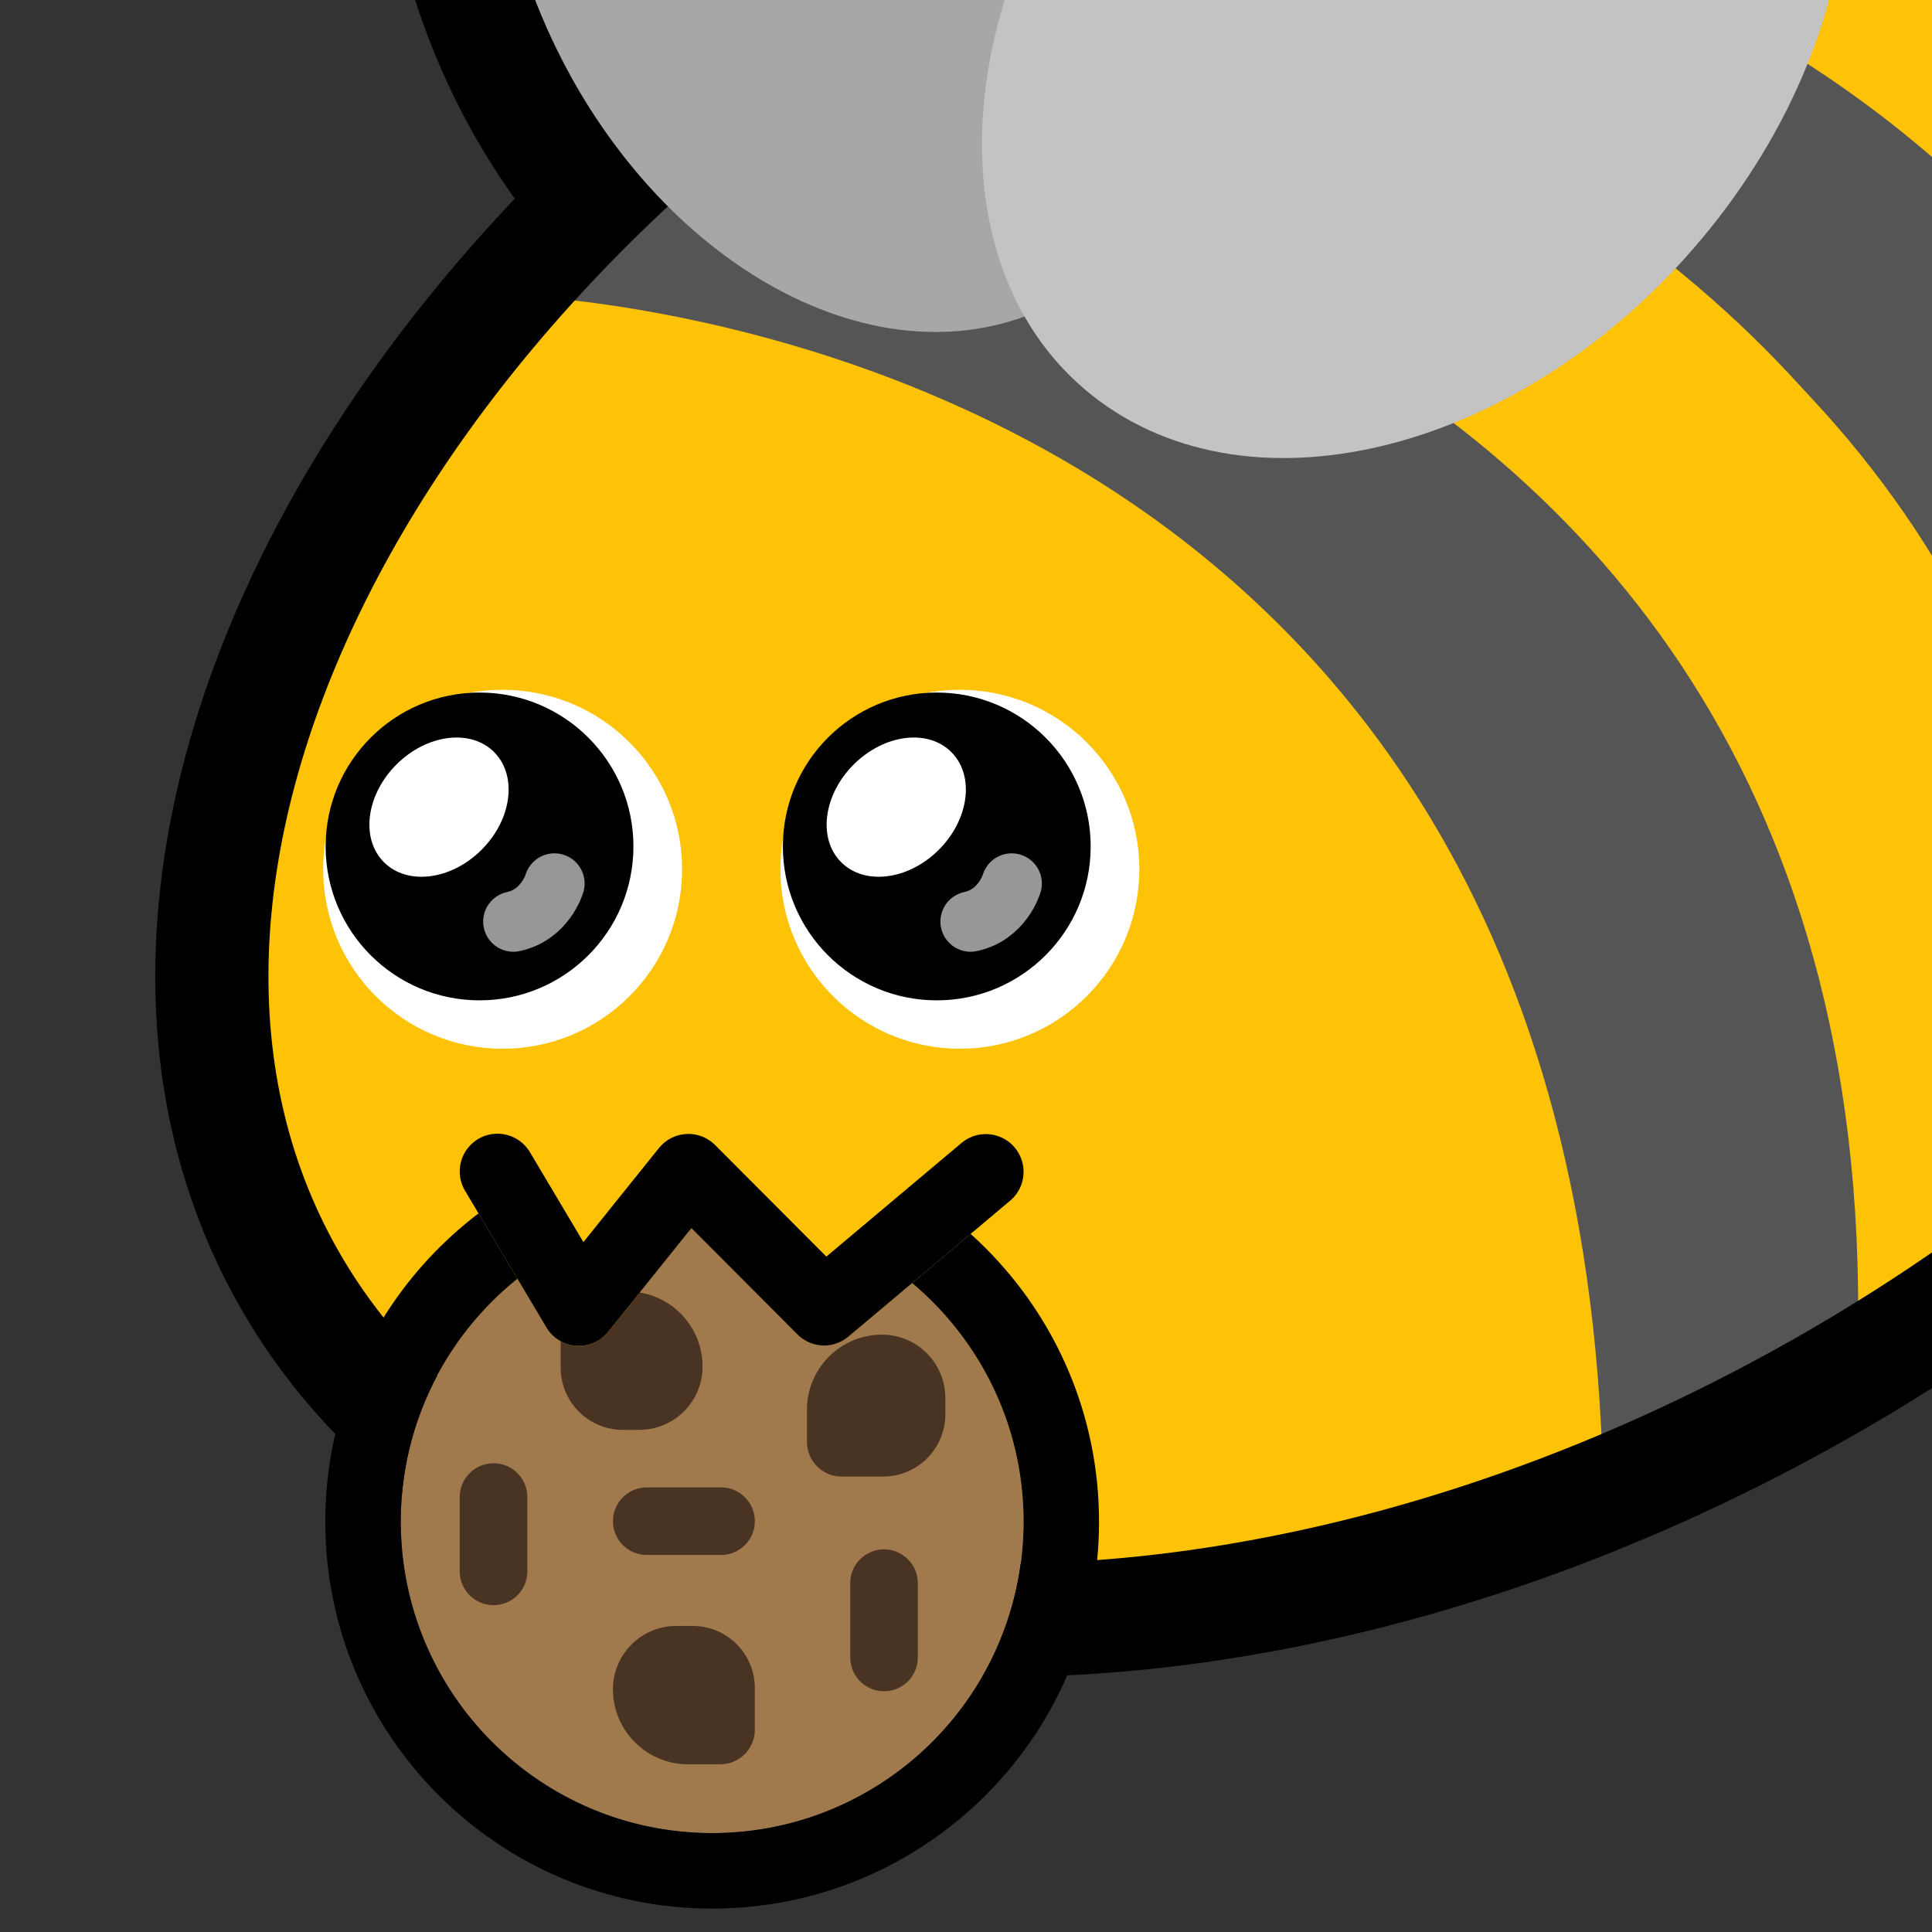 <?xml version="1.0" encoding="UTF-8" standalone="no"?>
<!DOCTYPE svg PUBLIC "-//W3C//DTD SVG 1.1//EN" "http://www.w3.org/Graphics/SVG/1.1/DTD/svg11.dtd">
<svg width="100%" height="100%" viewBox="0 0 256 256" version="1.1" xmlns="http://www.w3.org/2000/svg" xmlns:xlink="http://www.w3.org/1999/xlink" xml:space="preserve" xmlns:serif="http://www.serif.com/" style="fill-rule:evenodd;clip-rule:evenodd;stroke-linecap:round;stroke-linejoin:round;stroke-miterlimit:1.5;">
    <rect x="0" y="0" width="256" height="256" fill="#333333" stroke="none"/>
    <rect id="blobbee_nom_cookie" x="-0" y="0" width="256" height="256" style="fill:none;"/>
    <clipPath id="_clip1">
        <rect x="-0" y="0" width="256" height="256"/>
    </clipPath>
    <g clip-path="url(#_clip1)">
        <path id="Wings-outline" serif:id="Wings outline" d="M129.457,58.622C101.62,61.336 70.004,40.1 56.583,4.516C41.238,-36.173 56.638,-76.434 86.987,-86.581C110.642,-94.49 139.399,-82.584 157.884,-57.352C184.732,-75.998 216.987,-78.343 237.979,-62.862C265.408,-42.634 267.488,3.28 238.398,39.552C209.763,75.256 163.808,85.14 136.809,65.23C134.11,63.239 131.659,61.028 129.457,58.622ZM135.756,41.946C138.246,46.295 141.562,50.097 145.712,53.157C167.403,69.154 203.691,58.853 226.696,30.168C249.701,1.483 250.768,-34.793 229.076,-50.79C209.154,-65.482 176.918,-57.99 153.969,-34.446C141.008,-63.006 114.034,-79.808 91.744,-72.355C68.16,-64.47 58.694,-32.397 70.618,-0.777C82.543,30.842 111.372,50.11 134.957,42.225C135.225,42.135 135.491,42.042 135.756,41.946Z"/>
        <path id="Body" d="M127.902,-10.896C208.729,-57.562 300.137,-52 331.897,1.516C363.657,55.033 323.82,136.368 242.993,183.034C162.165,229.7 70.758,224.138 38.998,170.622C7.237,117.105 47.074,35.77 127.902,-10.896Z" style="fill:rgb(254,194,7);"/>
        <g id="Stripes">
            <path d="M188.793,-28.912C187.039,-27.516 315.054,-33.396 327.076,96.986C391.095,-74.613 189.429,-41.838 188.793,-28.912Z" style="fill:rgb(85,85,85);"/>
            <path d="M327.076,98.342C319.401,-27.463 191.893,-30.431 192.59,-34.166L145.073,-16.568C145.073,-16.568 299.034,-18.959 304.518,129.287L323.15,100.603" style="fill:rgb(254,194,7);"/>
            <path d="M275.897,159.811L304.252,129.287C298.868,-19.148 141.84,-21.73 141.842,-21.675L116.671,-6.827C116.437,-6.784 279.066,6.291 275.897,159.811Z" style="fill:rgb(85,85,85);"/>
            <path d="M118.8,-6.713L91.65,14.469C91.65,14.469 247.73,30.009 246.071,181.519L275.383,161.871C286.256,11.587 117.148,-5.442 114.749,-3.553" style="fill:rgb(254,194,7);"/>
            <path d="M85.819,17.358L65.463,38.997C65.463,38.997 209.143,40.294 212.42,196.543L246.071,181.519C251.812,25.308 90.484,19.018 85.819,17.358Z" style="fill:rgb(85,85,85);"/>
        </g>
        <path id="Body-outline" serif:id="Body outline" d="M127.902,-10.896C208.729,-57.562 300.137,-52 331.897,1.516C363.657,55.033 323.82,136.368 242.993,183.034C162.165,229.7 70.758,224.138 38.998,170.622C7.237,117.105 47.074,35.77 127.902,-10.896Z" style="fill:none;stroke:black;stroke-width:15px;"/>
        <g id="Wings">
            <path id="Back-wing" serif:id="Back wing" d="M91.744,-72.355C115.328,-80.241 144.157,-60.972 156.082,-29.353C168.007,2.266 158.541,34.339 134.957,42.225C111.372,50.11 82.543,30.842 70.618,-0.777C58.694,-32.397 68.16,-64.47 91.744,-72.355Z" style="fill:rgb(167,167,167);"/>
            <path id="Front-wing" serif:id="Front wing" d="M229.076,-50.79C250.768,-34.793 249.701,1.483 226.696,30.168C203.691,58.853 167.403,69.154 145.712,53.157C124.02,37.161 125.087,0.885 148.092,-27.8C171.097,-56.485 207.385,-66.786 229.076,-50.79Z" style="fill:rgb(195,195,195);"/>
        </g>
        <g id="Face">
            <g id="Eyes">
                <path id="Right-eye" serif:id="Right eye" d="M141.384,111.243L141.384,119.189C141.384,127.536 134.608,134.313 126.26,134.313C117.913,134.313 111.136,127.536 111.136,119.189L111.136,111.243C111.136,102.895 117.913,96.118 126.26,96.118C134.608,96.118 141.384,102.895 141.384,111.243Z"/>
                <path id="Left-eye" serif:id="Left eye" d="M81.28,111.178L81.28,119.124C81.28,127.471 74.503,134.248 66.156,134.248C57.808,134.248 51.032,127.471 51.032,119.124L51.032,111.178C51.032,102.831 57.808,96.054 66.156,96.054C74.503,96.054 81.28,102.831 81.28,111.178Z"/>
            </g>
        </g>
        <g id="Eyes1" serif:id="Eyes">
            <g id="Right-eye1" serif:id="Right eye">
                <circle id="Eye-white" serif:id="Eye white" cx="127.189" cy="115.183" r="23.779" style="fill:white;"/>
                <circle id="Pupil" cx="124.127" cy="112.159" r="20.392"/>
                <path id="Eye-reflection-top" serif:id="Eye reflection top" d="M113.113,101.305C117.141,97.278 122.94,96.537 126.055,99.653C129.171,102.768 128.43,108.568 124.403,112.595C120.375,116.623 114.576,117.364 111.46,114.248C108.344,111.133 109.085,105.333 113.113,101.305Z" style="fill:white;"/>
                <path id="Eye-reflection-bottom" serif:id="Eye reflection bottom" d="M134.052,117.071C134.052,117.071 132.852,121.207 128.61,122.112" style="fill:none;stroke:rgb(151,151,151);stroke-width:8px;"/>
            </g>
            <g id="Left-eye1" serif:id="Left eye">
                <circle id="Eye-white1" serif:id="Eye white" cx="66.602" cy="115.183" r="23.779" style="fill:white;"/>
                <circle id="Pupil1" serif:id="Pupil" cx="63.541" cy="112.159" r="20.392"/>
                <path id="Eye-reflection-top1" serif:id="Eye reflection top" d="M52.526,101.305C56.554,97.278 62.354,96.537 65.469,99.653C68.585,102.768 67.844,108.568 63.816,112.595C59.789,116.623 53.989,117.364 50.874,114.248C47.758,111.133 48.499,105.333 52.526,101.305Z" style="fill:white;"/>
                <path id="Eye-reflection-bottom1" serif:id="Eye reflection bottom" d="M73.465,117.071C73.465,117.071 72.266,121.207 68.024,122.112" style="fill:none;stroke:rgb(151,151,151);stroke-width:8px;"/>
            </g>
        </g>
        <g id="Cookie">
            <circle id="Cookie-base" serif:id="Cookie base" cx="94.365" cy="201.633" r="41.263" style="fill:rgb(160,121,77);"/>
            <path d="M94.365,150.371C122.657,150.371 145.627,173.341 145.627,201.633C145.627,229.926 122.657,252.896 94.365,252.896C66.072,252.896 43.102,229.926 43.102,201.633C43.102,173.341 66.072,150.371 94.365,150.371ZM94.365,160.371C71.591,160.371 53.102,178.86 53.102,201.633C53.102,224.407 71.591,242.896 94.365,242.896C117.138,242.896 135.627,224.407 135.627,201.633C135.627,178.86 117.138,160.371 94.365,160.371Z"/>
            <g id="Chocolate-chips" serif:id="Chocolate chips">
                <path d="M69.875,198.368L69.875,208.213C69.875,210.685 67.868,212.691 65.396,212.691C62.924,212.691 60.917,210.685 60.917,208.213L60.917,198.368C60.917,195.896 62.924,193.889 65.396,193.889C67.868,193.889 69.875,195.896 69.875,198.368Z" style="fill:rgb(73,51,35);"/>
                <path d="M121.617,209.776L121.617,219.62C121.617,222.092 119.61,224.099 117.138,224.099C114.666,224.099 112.66,222.092 112.66,219.62L112.66,209.776C112.66,207.304 114.666,205.297 117.138,205.297C119.61,205.297 121.617,207.304 121.617,209.776Z" style="fill:rgb(73,51,35);"/>
                <path d="M95.542,206.044L85.698,206.044C83.226,206.044 81.219,204.038 81.219,201.566C81.219,199.094 83.226,197.087 85.698,197.087L95.542,197.087C98.014,197.087 100.021,199.094 100.021,201.566C100.021,204.038 98.014,206.044 95.542,206.044Z" style="fill:rgb(73,51,35);"/>
                <path d="M100.021,223.681L100.021,229.194C100.021,231.723 97.968,233.776 95.438,233.776L91.157,233.776C85.672,233.776 81.219,229.323 81.219,223.838C81.219,219.206 84.98,215.446 89.611,215.446L91.786,215.446C96.331,215.446 100.021,219.136 100.021,223.681Z" style="fill:rgb(73,51,35);"/>
                <path d="M117.024,195.65L111.511,195.65C108.982,195.65 106.928,193.596 106.928,191.067L106.928,186.786C106.928,181.301 111.382,176.848 116.867,176.848C121.499,176.848 125.259,180.608 125.259,185.24L125.259,187.414C125.259,191.96 121.569,195.65 117.024,195.65Z" style="fill:rgb(73,51,35);"/>
                <path d="M74.292,181.229L74.292,175.717C74.292,173.187 76.346,171.134 78.875,171.134L83.156,171.134C88.641,171.134 93.094,175.587 93.094,181.072C93.094,185.704 89.334,189.465 84.702,189.465L82.528,189.465C77.982,189.465 74.292,185.775 74.292,181.229Z" style="fill:rgb(73,51,35);"/>
            </g>
        </g>
        <path id="Food-hider" serif:id="Food hider" d="M65.921,150.22L130.631,150.273C132.731,150.275 134.607,151.589 135.325,153.563C136.044,155.537 135.452,157.749 133.844,159.101L112.418,177.114C110.43,178.785 107.494,178.656 105.66,176.818C105.66,176.818 91.616,162.737 91.616,162.737L80.591,176.468C79.565,177.746 77.978,178.44 76.343,178.325C74.708,178.21 73.233,177.302 72.395,175.893L61.62,157.776C60.7,156.23 60.682,154.31 61.572,152.747C62.462,151.184 64.122,150.219 65.921,150.22Z" style="fill:rgb(254,194,7);"/>
        <path id="Mouth" d="M65.917,155.22L76.693,173.337L91.213,155.252L109.2,173.287L130.627,155.273" style="fill:none;stroke:black;stroke-width:10px;"/>
    </g>
</svg>
